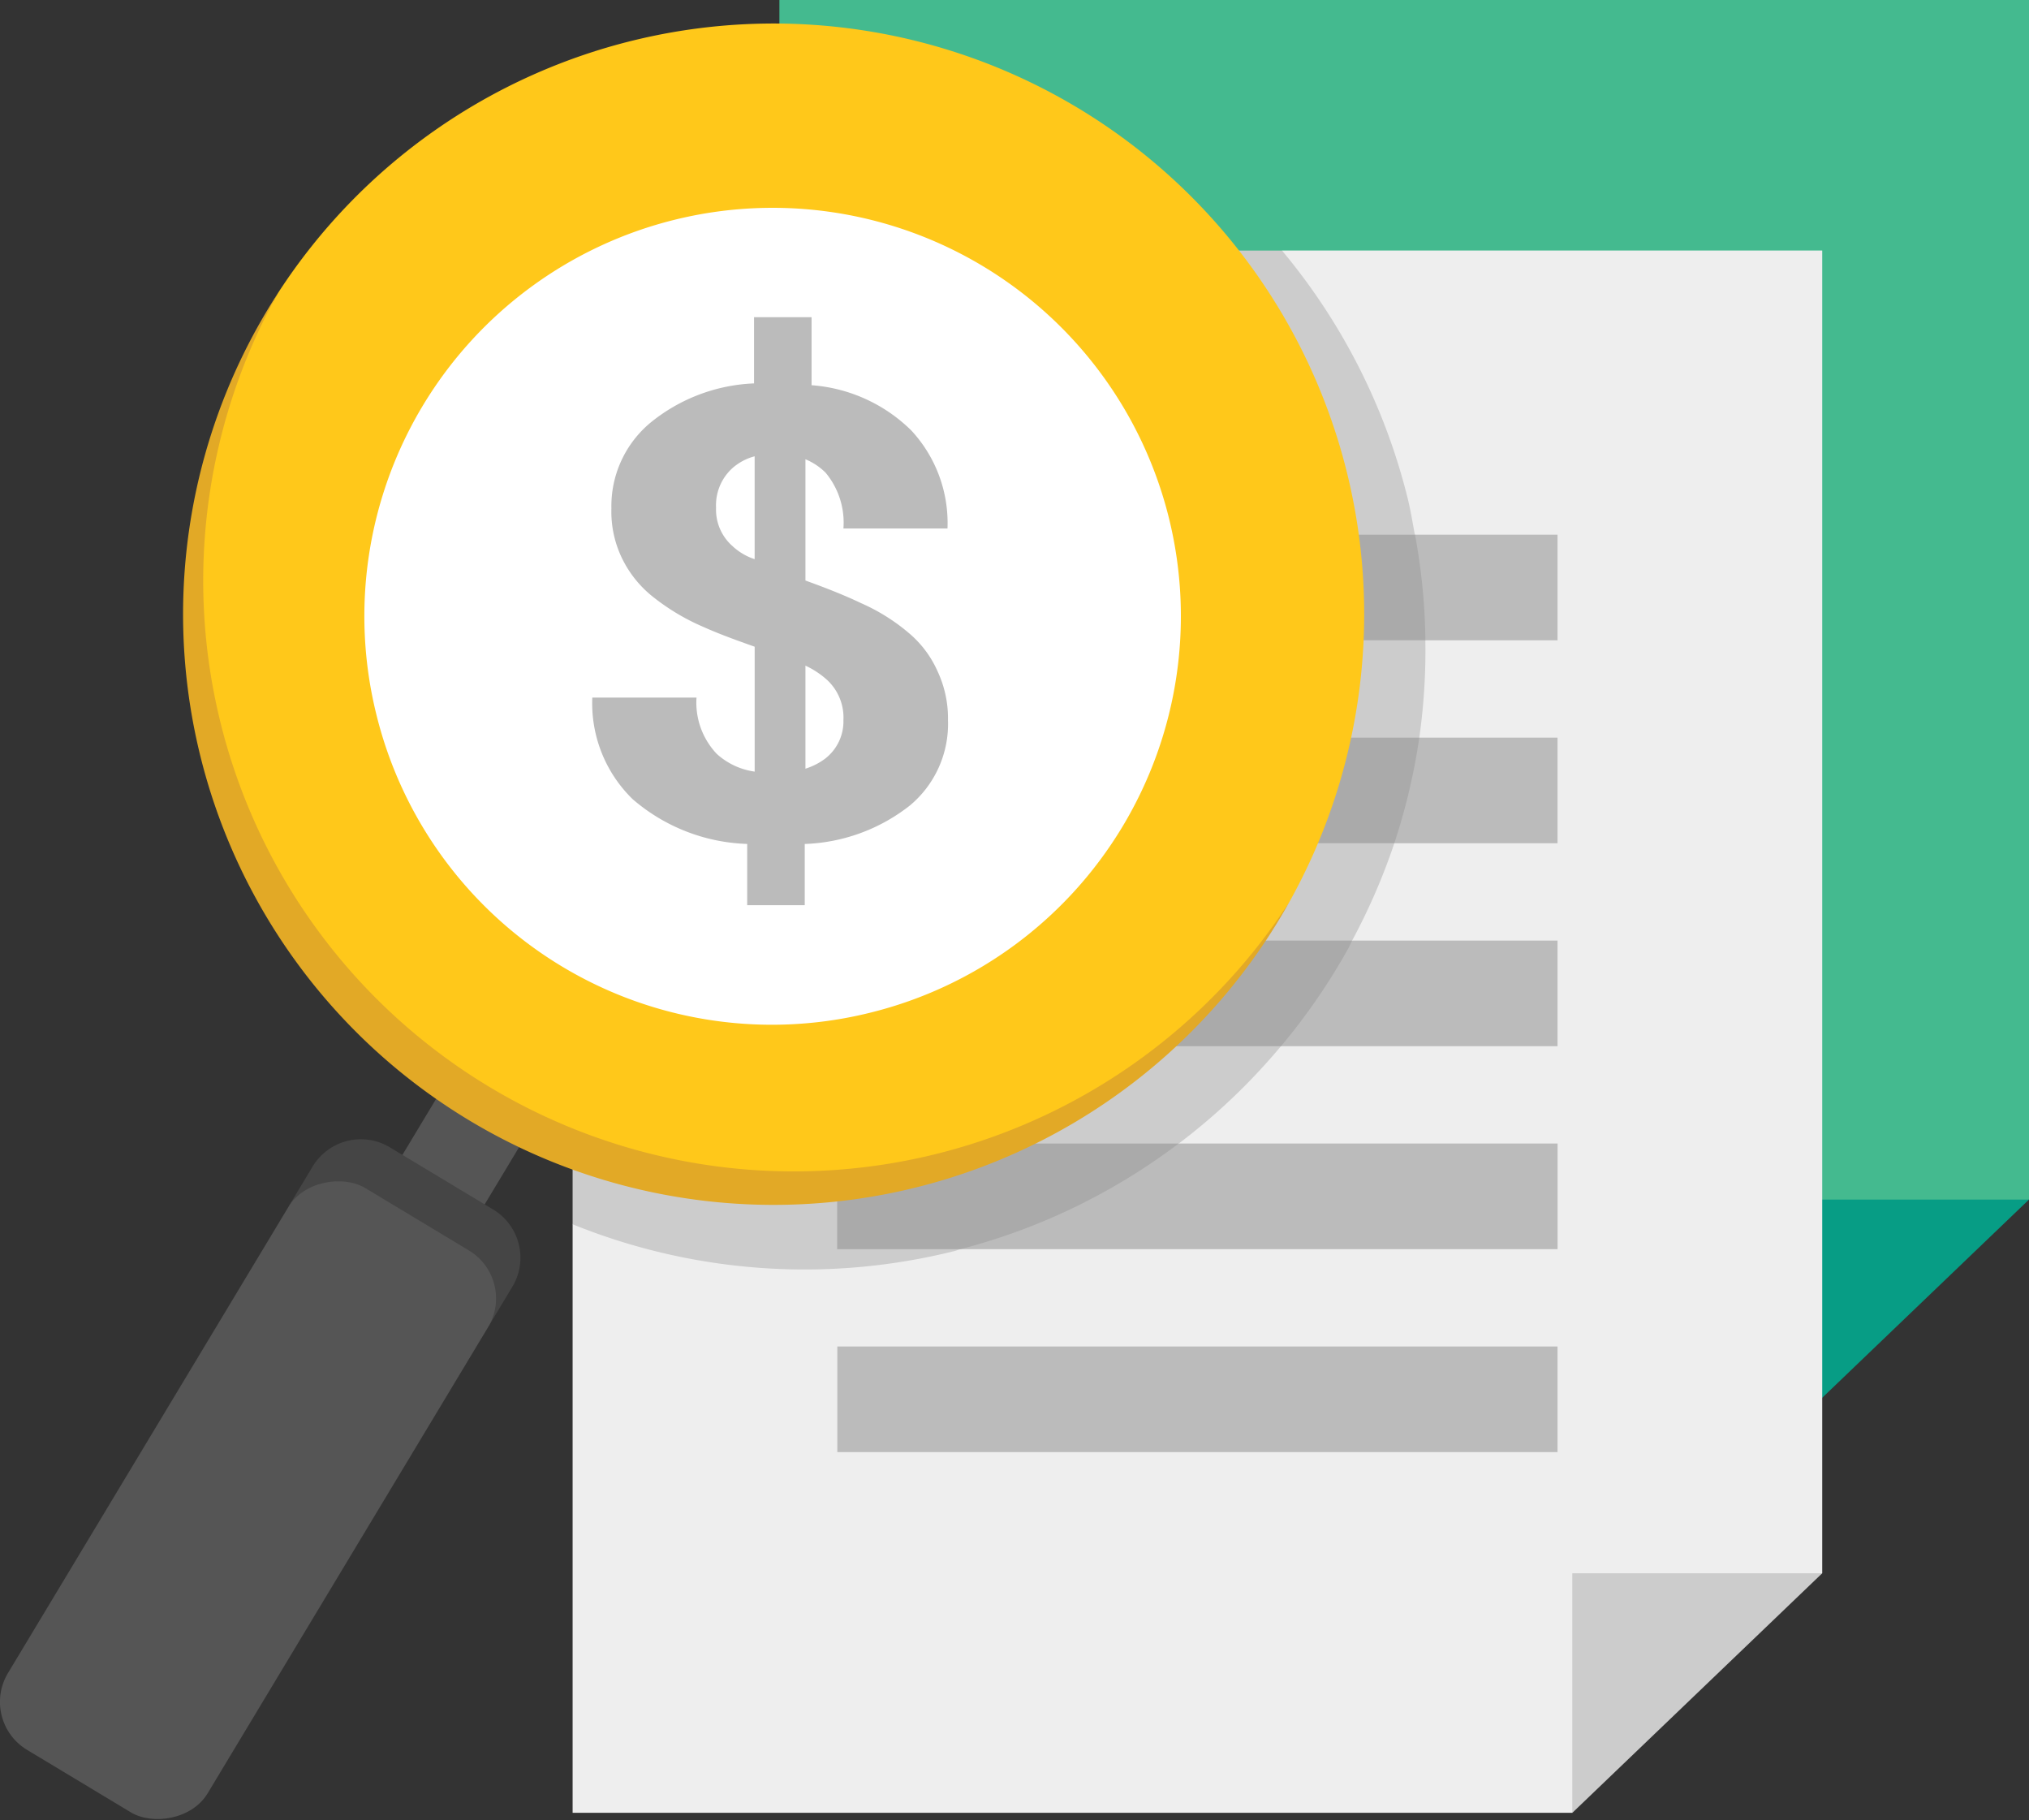 <svg xmlns="http://www.w3.org/2000/svg" viewBox="0 0 61.318 55"><rect x="0" y="0" width="61.318" height="55" fill="#333333" stroke="none"/><title>scholarship-search-insider</title><polygon points="23.554 0 23.554 43.482 53.765 43.482 56.39 37.804 61.318 36.244 61.318 0 23.554 0" style="fill:#44ba8f"/><polygon points="61.318 36.244 53.765 36.244 53.765 43.482 61.318 36.244" style="fill:#079d85"/><polygon points="17.305 36.991 17.305 54.773 47.516 54.773 50.142 49.096 55.069 47.535 55.069 7.569 38.746 7.569 17.305 36.991" style="fill:#eee"/><polygon points="55.069 47.535 47.516 47.535 47.516 54.774 55.069 47.535" style="fill:#ccc"/><rect x="35.105" y="16.155" width="11.965" height="3.191" style="fill:#bbb"/><rect x="25.304" y="22.287" width="21.766" height="3.191" style="fill:#bbb"/><rect x="25.304" y="28.419" width="21.766" height="3.191" style="fill:#bbb"/><rect x="25.304" y="40.683" width="21.766" height="3.191" style="fill:#bbb"/><rect x="28.394" y="34.551" width="18.677" height="3.191" style="fill:#bbb"/><path d="M43.075,19.346l-1.417-1.512,1.1-1.678c-.07-.376-.13-.752-.224-1.128a18.687,18.687,0,0,0-3.791-7.458H29.258C32.237,8.8,19.977,32.207,17.305,30.5v6.491a18.687,18.687,0,0,0,11.526.812c.069-.017.133-.044.2-.061l1.876-1.867,4.716-1.324a18.758,18.758,0,0,0,3.088-2.941L38.2,30.042l2.662-1.623a18.867,18.867,0,0,0,1.275-2.941l-.931-1.47,1.686-1.721A18.658,18.658,0,0,0,43.075,19.346Z" style="fill:#ccc"/><path d="M35.105,19.346h2.172a12.987,12.987,0,0,0-.371-2.919c-.023-.093-.057-.18-.082-.272H35.105Z" style="fill:#bbb"/><path d="M36.906,16.427a12.987,12.987,0,0,1,.371,2.919h5.8a18.745,18.745,0,0,0-.314-3.191H36.823C36.848,16.247,36.883,16.334,36.906,16.427Z" style="fill:#aaa"/><path d="M25.3,25.478H35.856A13.005,13.005,0,0,0,37,22.287H25.3Z" style="fill:#bbb"/><path d="M35.856,25.478h6.281a18.742,18.742,0,0,0,.755-3.191H37A13.005,13.005,0,0,1,35.856,25.478Z" style="fill:#aaa"/><path d="M33.781,28.419H25.3V31.61h3.824A12.89,12.89,0,0,0,33.781,28.419Z" style="fill:#bbb"/><path d="M29.128,31.61h9.586a18.909,18.909,0,0,0,2.033-2.955c.042-.077.075-.158.117-.236H33.781A12.89,12.89,0,0,1,29.128,31.61Z" style="fill:#aaa"/><path d="M25.3,37.742h3.728a18.707,18.707,0,0,0,6.592-3.191H25.3Z" style="fill:#aaa"/><circle cx="23.207" cy="18.865" r="13.846" transform="matrix(0.858, -0.513, 0.513, 0.858, -6.392, 14.583)" style="fill:#fff"/><rect x="12.178" y="33.452" width="3.343" height="2.901" transform="translate(50.896 41.031) rotate(121.038)" style="fill:#555"/><path d="M38.968,27.248c-2.377,3.643-21.222,8.314-27.178-.629C9.189,22.713,6.3,12.662,8.4,8.856A17.847,17.847,0,1,0,38.968,27.248Z" style="fill:#e2a926"/><path d="M38.968,27.248A17.847,17.847,0,0,0,8.4,8.856,17.847,17.847,0,0,0,38.968,27.248ZM11.375,21.591a12.338,12.338,0,1,1,14.95,9A12.306,12.306,0,0,1,11.375,21.591Z" style="fill:#ffc81a"/><path d="M14.749,40.1l.74-1.23a1.7,1.7,0,0,0-.577-2.321l-3.138-1.888a1.7,1.7,0,0,0-2.321.577l-.74,1.23C9.193,35.674,15.229,39.306,14.749,40.1Z" style="fill:#454545"/><rect x="-2.412" y="41.804" width="19.814" height="7.044" rx="1.691" ry="1.691" transform="translate(-35.206 28.378) rotate(-58.962)" style="fill:#555"/><path d="M27.45,19.113a5.861,5.861,0,0,0-1.425-.888c-.463-.222-1.018-.444-1.684-.685V13.877a1.858,1.858,0,0,1,.611.407,2.356,2.356,0,0,1,.537,1.684h3.145a4.114,4.114,0,0,0-1.092-2.96,4.789,4.789,0,0,0-3.016-1.369V9.584H22.788v2a5.292,5.292,0,0,0-3.127,1.184,3.277,3.277,0,0,0-1.184,2.59,3.236,3.236,0,0,0,.352,1.573,3.363,3.363,0,0,0,.962,1.147,6.644,6.644,0,0,0,1.48.87c.444.2.962.389,1.536.592v3.774a2.142,2.142,0,0,1-1.147-.537,2.253,2.253,0,0,1-.611-1.7H17.9a4.041,4.041,0,0,0,1.221,3.071,5.566,5.566,0,0,0,3.46,1.351v1.85h1.739V25.5a5.434,5.434,0,0,0,3.182-1.166,3.208,3.208,0,0,0,1.147-2.572,3.356,3.356,0,0,0-.315-1.48A3.214,3.214,0,0,0,27.45,19.113Zm-5.329-2.627a1.466,1.466,0,0,1-.481-1.147,1.51,1.51,0,0,1,.5-1.2,1.646,1.646,0,0,1,.666-.352v3.108A1.806,1.806,0,0,1,22.122,16.486Zm2.812,6.439a1.974,1.974,0,0,1-.592.3V20.112a2.616,2.616,0,0,1,.648.426,1.55,1.55,0,0,1,.5,1.221A1.421,1.421,0,0,1,24.934,22.924Z" style="fill:#bbb"/></svg>